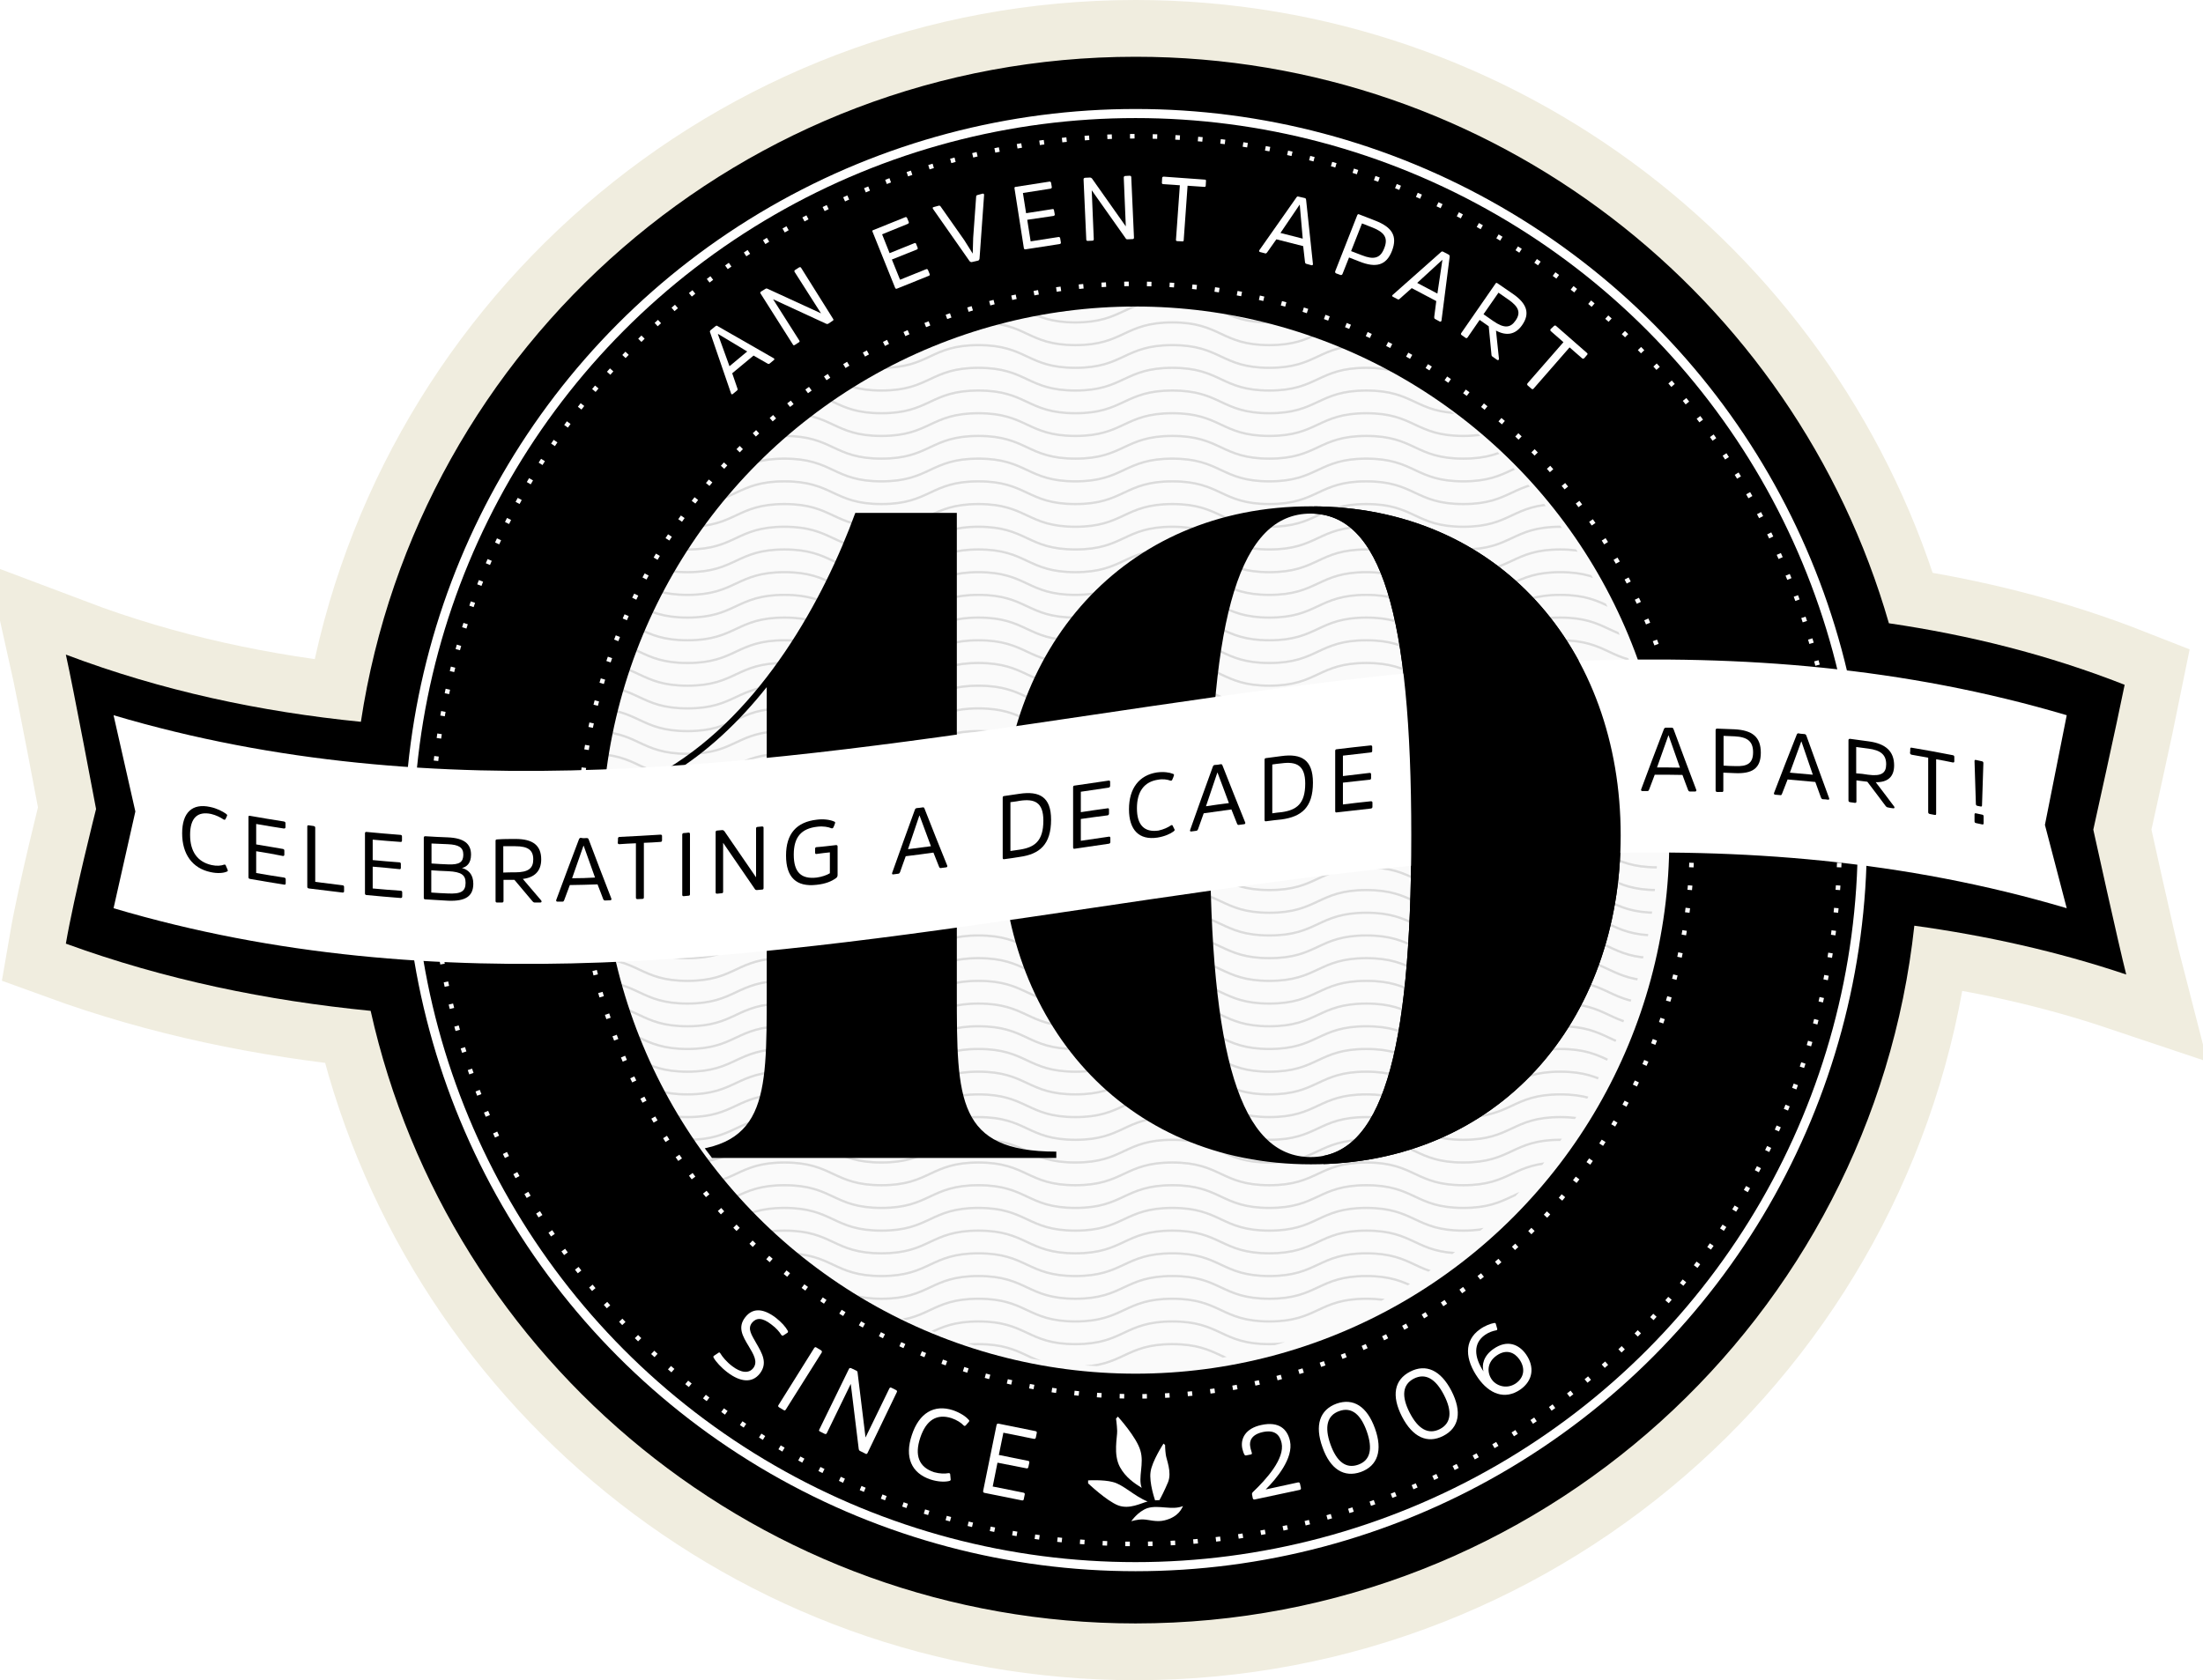 <?xml version="1.0" encoding="utf-8"?>
<!-- Generator: Adobe Illustrator 19.1.0, SVG Export Plug-In . SVG Version: 6.00 Build 0)  -->
<svg version="1.1" xmlns="http://www.w3.org/2000/svg" xmlns:xlink="http://www.w3.org/1999/xlink" x="0px" y="0px"
	 viewBox="0 0 970 740" style="enable-background:new 0 0 970 740;" xml:space="preserve">
<style type="text/css">
	.st0{filter:url(#AI_GaussianBlur_7);}
	.st1{fill:#F0EDDF;stroke:#F0EDDF;stroke-width:50;}
	.st2{stroke:#FFFFFF;stroke-width:4;stroke-miterlimit:10;}
	.st3{fill:#FFFFFF;}
	.st4{fill:none;stroke:#FFFFFF;stroke-width:2;stroke-linejoin:round;stroke-dasharray:1.999,7.997;}
	.st5{fill:none;stroke:#FFFFFF;stroke-width:2;stroke-linejoin:round;stroke-dasharray:1.998,7.991;}
	.st6{fill:#FAFAFA;}
	.st7{opacity:0.5;}
	.st8{opacity:0.25;clip-path:url(#SVGID_2_);}
	.st9{fill:none;stroke:#000000;stroke-miterlimit:10;}
	.st10{clip-path:url(#SVGID_4_);}
	.st11{clip-path:url(#SVGID_6_);}
</style>
<filter  id="AI_GaussianBlur_7">
	<feGaussianBlur  stdDeviation="10"></feGaussianBlur>
</filter>
<g id="Layer_7">
</g>
<g id="Layer_6">
	<g class="st0">
		<path class="st1" d="M936.2,429.2c-3.2-12.4-14.5-63.8-14.5-63.8s10.6-47.8,13.8-63.8c-33.8-13.3-68.5-21.9-103.8-27.1
			C790.3,130.5,657.5,25,500,25c-172.8,0-316,127.1-341.1,292.9c-44.1-4.4-87.6-13.6-129.9-29.6c3.2,14.3,13.3,68,13.3,68
			s-9.7,38.3-13.3,59.3c43.6,15.9,88.5,25.1,134.2,29.6C197.6,599.6,335.3,715,500,715c177.8,0,324.2-134.5,342.9-307.3
			C874.7,412.1,905.8,419,936.2,429.2z"/>
	</g>
	<path d="M936.2,429.2c-3.2-12.4-14.5-63.8-14.5-63.8s10.6-47.8,13.8-63.8c-33.8-13.3-68.5-21.9-103.8-27.1
		C790.3,130.5,657.5,25,500,25c-172.8,0-316,127.1-341.1,292.9c-44.1-4.4-87.6-13.6-129.9-29.6c3.2,14.3,13.3,68,13.3,68
		s-9.7,38.3-13.3,59.3c43.6,15.9,88.5,25.1,134.2,29.6C197.6,599.6,335.3,715,500,715c177.8,0,324.2-134.5,342.9-307.3
		C874.7,412.1,905.8,419,936.2,429.2z"/>
</g>
<g id="Layer_1">
	<circle class="st2" cx="500" cy="370" r="320"/>
	<g>
		<path class="st3" d="M315,143.7c0.5-0.4,0.7-0.3,1.1,0l24.6,14.1c0.3,0.2,0.4,0.6,0,0.8l-1.8,1.5c-0.3,0.3-0.6,0.2-1,0l-6.1-3.5
			l-9.4,7.8l2.3,6.7c0.1,0.4,0.2,0.6-0.2,0.9l-1.8,1.5c-0.3,0.3-0.7,0.2-0.8-0.2l-9.2-26.8c-0.2-0.4-0.2-0.7,0.2-1.1L315,143.7z
			 M329,154.8l-12.8-7.7l-0.1,0.1l5.1,14.1L329,154.8z"/>
		<path class="st3" d="M366.8,140.4c0.3,0.4,0.2,0.7-0.2,0.9l-1.8,1.2c-0.4,0.3-0.7,0.2-1,0.1l-23.4-10.8l11.5,18.1
			c0.3,0.4,0.2,0.7-0.2,0.9l-1.7,1.1c-0.4,0.3-0.7,0.2-0.9-0.2l-14.2-22.4c-0.2-0.4-0.2-0.6,0.2-0.9l1.8-1.1
			c0.4-0.3,0.7-0.3,1.1-0.1l23.5,10.8l-11.6-18.2c-0.2-0.4-0.2-0.6,0.2-0.9l1.7-1.1c0.4-0.2,0.7-0.2,0.9,0.1L366.8,140.4z"/>
		<path class="st3" d="M392.7,114.3l3.6,8.9l11.4-4.6c0.4-0.2,0.7-0.1,0.9,0.3l0.7,1.7c0.2,0.5,0,0.8-0.4,0.9l-13.9,5.6
			c-0.4,0.2-0.7,0.1-0.9-0.4l-9.9-24.6c-0.2-0.4-0.1-0.7,0.4-0.8l13.9-5.6c0.4-0.2,0.7-0.1,0.9,0.3l0.7,1.7c0.2,0.4,0,0.7-0.4,0.9
			l-11.3,4.6l3.3,8.3l10.9-4.4c0.4-0.2,0.7,0,0.8,0.4l0.6,1.5c0.2,0.4,0.1,0.7-0.3,0.9L392.7,114.3z"/>
		<path class="st3" d="M428,115.4c-0.4,0.1-0.7,0-1.1-0.4l-16.1-23c-0.2-0.4-0.2-0.7,0.3-0.8l2.2-0.6c0.5-0.1,0.7,0.1,0.9,0.4
			l10.4,14.8l3.7,5.9l0,0l0.2-7l1.3-18c0-0.4,0.1-0.7,0.6-0.8l2.2-0.6c0.5-0.1,0.7,0.1,0.7,0.6l-2,28c-0.1,0.5-0.3,0.8-0.7,0.9
			L428,115.4z"/>
		<path class="st3" d="M452.3,96.8l1.5,9.5l12.2-1.9c0.4-0.1,0.7,0.1,0.8,0.5l0.3,1.8c0.1,0.5-0.1,0.7-0.6,0.8l-14.9,2.3
			c-0.5,0.1-0.7-0.1-0.8-0.6l-4.1-26.2c-0.1-0.4,0.1-0.7,0.5-0.7L462,80c0.4-0.1,0.7,0.1,0.8,0.5l0.3,1.8c0.1,0.4-0.1,0.7-0.6,0.8
			L450.4,85l1.4,8.9l11.6-1.8c0.4-0.1,0.7,0.1,0.7,0.6l0.3,1.6c0.1,0.4-0.1,0.7-0.5,0.8L452.3,96.8z"/>
		<path class="st3" d="M499.3,104.6c0,0.5-0.2,0.7-0.6,0.7l-2.2,0.1c-0.5,0-0.7-0.1-0.9-0.5l-14.9-21.1l0.9,21.5
			c0,0.5-0.2,0.7-0.6,0.7l-2,0.1c-0.5,0-0.7-0.2-0.7-0.6L477.1,79c0-0.4,0.2-0.6,0.6-0.7l2.1-0.1c0.5,0,0.7,0.1,1,0.4l14.9,21.1
			l-0.9-21.5c0-0.4,0.2-0.6,0.6-0.7l2-0.1c0.4,0,0.7,0.2,0.7,0.6L499.3,104.6z"/>
		<path class="st3" d="M511.7,78.4c0-0.4,0.3-0.6,0.7-0.6l18,1.3c0.5,0,0.7,0.2,0.6,0.7l-0.1,1.9c0,0.4-0.2,0.7-0.7,0.6l-7.3-0.5
			l-1.7,23.9c0,0.5-0.2,0.7-0.7,0.6l-2.1-0.1c-0.4,0-0.7-0.2-0.6-0.7l1.7-23.9l-7.3-0.5c-0.4,0-0.7-0.3-0.6-0.7L511.7,78.4z"/>
		<path class="st3" d="M574.4,87.2c0.6,0.1,0.6,0.4,0.7,0.9l3,28.2c0,0.4-0.2,0.6-0.7,0.5l-2.2-0.6c-0.4-0.1-0.5-0.3-0.6-0.8l-0.8-7
			l-11.8-3l-4.1,5.8c-0.3,0.3-0.4,0.5-0.8,0.4l-2.3-0.6c-0.4-0.1-0.5-0.5-0.3-0.8L570.8,87c0.3-0.4,0.4-0.6,1-0.4L574.4,87.2z
			 M573.6,105.1l-1.3-14.9l-0.1,0l-8.4,12.4L573.6,105.1z"/>
		<path class="st3" d="M588.3,120.4c-0.4-0.2-0.5-0.5-0.4-0.9l9.7-24.7c0.2-0.4,0.4-0.6,0.8-0.4l7.2,2.8c7.4,2.9,9.8,6.8,7.3,13.3
			c-2.5,6.4-7,7.6-14.3,4.7l-4.6-1.8l-2.9,7.3c-0.2,0.4-0.5,0.5-0.9,0.4L588.3,120.4z M599.6,112.4c5.3,2.1,8.2,1.4,9.9-3.1
			c1.8-4.5,0.1-7-5.2-9.1l-4.6-1.8l-4.8,12.2L599.6,112.4z"/>
		<path class="st3" d="M637.8,112.1c0.5,0.3,0.5,0.5,0.5,1l-3.6,28.1c-0.1,0.4-0.4,0.6-0.8,0.4l-2-1.1c-0.4-0.2-0.4-0.5-0.4-0.9
			l0.9-7l-10.8-5.7l-5.3,4.7c-0.3,0.3-0.5,0.4-0.9,0.2l-2.1-1.1c-0.4-0.2-0.4-0.6-0.1-0.8l21.2-18.8c0.3-0.3,0.6-0.5,1.1-0.2
			L637.8,112.1z M632.9,129.3l2.2-14.8l-0.1,0l-11,10.1L632.9,129.3z"/>
		<path class="st3" d="M666.1,129.4c6.4,4.4,7.6,8.8,4.1,13.8c-3,4.3-7,4.8-11.5,2.4L660,158c0,0.5-0.3,0.8-0.8,0.5l-2-1.4
			c-0.4-0.3-0.5-0.6-0.5-1l-1.2-12.4l-4-2.8l-5.3,7.7c-0.3,0.4-0.6,0.4-0.9,0.2l-1.7-1.2c-0.4-0.3-0.4-0.5-0.2-0.9l15.1-21.8
			c0.2-0.4,0.5-0.4,0.9-0.1L666.1,129.4z M657.5,141.4c4.9,3.4,7.6,3,9.8-0.2c2.4-3.4,1.5-6.1-3.2-9.3l-4.3-3l-6.6,9.5L657.5,141.4z
			"/>
		<path class="st3" d="M684.2,143.6c0.3-0.3,0.6-0.3,0.9-0.1l13.6,11.9c0.4,0.3,0.4,0.6,0.1,0.9l-1.2,1.4c-0.3,0.3-0.6,0.4-1,0.1
			l-5.5-4.8l-15.8,18.1c-0.3,0.4-0.6,0.4-1,0.1l-1.6-1.4c-0.3-0.3-0.4-0.6-0.1-1l15.8-18.1l-5.5-4.8c-0.3-0.3-0.4-0.6-0.1-1
			L684.2,143.6z"/>
	</g>
	<g>
		<path class="st3" d="M320.4,604.5c-2.9-2.2-5.2-4.8-6.1-6.4c-0.3-0.5-0.3-0.7,0.1-1l1.8-1.2c0.3-0.3,0.7-0.4,1,0.2
			c0.9,1.5,2.7,3.7,5.2,5.6c3.8,2.9,7.3,3.4,9.3,0.8c2.1-2.8,0.1-6-2.1-9.7c-2.6-4.3-4.9-8.2-1.5-12.6c3-3.9,7.4-4.4,13.4,0.1
			c2.7,2.1,4.4,4.1,5.3,5.7c0.2,0.4,0.3,0.7-0.1,1l-1.7,1.1c-0.3,0.2-0.6,0.3-1-0.2c-0.9-1.4-2.1-2.9-4.4-4.6c-4-3.1-6.6-3-8.5-0.7
			c-2.1,2.7-0.1,5.4,1.9,9c2.6,4.5,5.1,8.7,1.6,13.3C331.2,609.3,326,608.7,320.4,604.5z"/>
		<path class="st3" d="M358.5,593.7c0.3-0.4,0.6-0.5,1-0.2l2,1.2c0.4,0.3,0.5,0.6,0.3,1L346,620.8c-0.3,0.5-0.6,0.5-1,0.2l-2-1.2
			c-0.4-0.3-0.5-0.6-0.2-1L358.5,593.7z"/>
		<path class="st3" d="M382,639.9c-0.2,0.5-0.6,0.6-1,0.3l-2.2-1.1c-0.5-0.2-0.6-0.5-0.7-1l-3.5-28.6l-10.5,21.6
			c-0.2,0.5-0.5,0.6-1,0.4l-2-1c-0.5-0.2-0.6-0.5-0.3-1l13-26.6c0.2-0.4,0.5-0.5,1-0.3l2.1,1c0.5,0.2,0.7,0.5,0.7,0.9l3.5,28.6
			l10.5-21.6c0.2-0.4,0.5-0.5,0.9-0.3l2,1c0.4,0.2,0.6,0.5,0.4,0.9L382,639.9z"/>
		<path class="st3" d="M417.7,648.8c0.6,0,0.7,0.3,0.7,0.8l0.2,2.1c-0.1,0.4-0.3,0.5-0.8,0.6c-1.7,0.4-4.7,0.4-8.1-0.7
			c-8.4-2.8-11.5-9.8-8.2-19.6c3.2-9.7,9.8-13.6,18.1-10.9c3.2,1.1,5.7,2.8,6.8,4.1c0.4,0.3,0.5,0.6,0.2,1l-1.3,1.5
			c-0.3,0.3-0.6,0.5-1,0.1c-1.1-1.2-3-2.4-5.3-3.2c-6.5-2.1-11.2,0.8-13.8,8.6c-2.6,7.8-0.6,13,6.1,15.2
			C413.8,649.1,416.1,649.1,417.7,648.8z"/>
		<path class="st3" d="M439.2,644.2l-2.1,10.5l13.5,2.7c0.5,0.1,0.7,0.4,0.6,0.8l-0.4,2c-0.1,0.6-0.4,0.7-0.9,0.6l-16.4-3.3
			c-0.5-0.1-0.7-0.4-0.6-0.9l5.9-29c0.1-0.5,0.4-0.6,0.8-0.6l16.3,3.3c0.5,0.1,0.7,0.4,0.6,0.8l-0.4,2c-0.1,0.5-0.4,0.7-0.9,0.6
			l-13.4-2.7l-2,9.8l12.9,2.6c0.5,0.1,0.6,0.4,0.5,0.9l-0.4,1.8c-0.1,0.5-0.4,0.7-0.8,0.6L439.2,644.2z"/>
		<path class="st3" d="M551.2,639.9c0.1,0.4-0.1,0.7-0.5,0.7l-2,0.4c-0.4,0.1-0.7-0.1-0.9-0.6c-0.3-0.5-0.6-1.7-0.8-2.4
			c-0.9-4.3,1.3-8.9,8.4-10.4c7.8-1.7,11.5,1.9,12.6,7.1c1.6,7.5-5.9,16.5-10.7,21.3l14.2-3.1c0.5-0.1,0.8,0.1,0.9,0.6l0.4,1.8
			c0.1,0.5-0.1,0.8-0.6,0.9l-19.7,4.2c-0.5,0.1-0.8-0.1-0.9-0.6l-0.3-1.5c-0.1-0.4,0-0.7,0.3-1.1c6-5.7,14.2-14.8,12.7-21.7
			c-0.8-3.5-2.9-5.9-8.2-4.8c-5.1,1.1-6.1,4-5.6,6.5C550.7,638.5,551.1,639.3,551.2,639.9z"/>
		<path class="st3" d="M605.4,629.1c3.5,9.7,1.2,16.5-6.2,19.2c-7.4,2.6-13.5-1.2-16.9-10.9c-3.5-9.7-1.2-16.5,6.2-19.2
			C595.9,615.6,601.9,619.4,605.4,629.1z M601.8,630.4c-2.7-7.6-6.8-10.9-12.2-8.9c-5.3,1.9-6.5,7-3.8,14.6s6.8,10.9,12.2,9
			C603.4,643.2,604.5,638.1,601.8,630.4z"/>
		<path class="st3" d="M639.1,612.6c4.7,9.2,3.4,16.2-3.6,19.8c-7,3.6-13.5,0.6-18.2-8.5c-4.7-9.2-3.4-16.2,3.6-19.8
			C627.9,600.5,634.4,603.5,639.1,612.6z M635.8,614.4c-3.7-7.2-8.2-9.8-13.3-7.2c-5,2.6-5.5,7.8-1.8,15c3.7,7.2,8.2,9.8,13.3,7.2
			C639,626.8,639.5,621.6,635.8,614.4z"/>
		<path class="st3" d="M653.9,587.9c-5.3,3.7-4.9,9.7-0.7,16.1c-0.8-2.7-0.1-6.8,4.4-9.9c6-4.2,11.2-2.1,14.4,2.5
			c3.7,5.4,3.1,11.4-2.6,15.4c-6.8,4.7-13.7,1.9-18.6-5.1c-5.7-8.1-6.4-16.4,0.9-21.5c2.1-1.5,4.5-2.4,6.1-2.7
			c0.4-0.1,0.7,0,0.8,0.3l0.6,2.1c0.1,0.4,0.1,0.7-0.4,0.8C657.2,586.2,655.5,586.8,653.9,587.9z M669,598.7c-2.1-3-5.7-4.7-10-1.7
			c-4.3,3-4.3,7.5-2.2,10.5c1.8,2.7,6.4,4.6,10.6,1.8C671.3,606.6,671.6,602.4,669,598.7z"/>
	</g>
	<g>
		<circle class="st4" cx="500" cy="370" r="245"/>
	</g>
	<g>
		<circle class="st5" cx="500" cy="370" r="310"/>
	</g>
</g>
<g id="circle">
	<circle class="st6" cx="500" cy="370" r="235"/>
</g>
<g id="waves">
	<g class="st7">
		<defs>
			<circle id="SVGID_1_" class="st7" cx="495" cy="367" r="235"/>
		</defs>
		<clipPath id="SVGID_2_">
			<use xlink:href="#SVGID_1_"  style="overflow:visible;"/>
		</clipPath>
		<g class="st8">
			<g>
				<path class="st9" d="M260,612c21.4,0,21.4,10,42.7,10c21.4,0,21.4-10,42.7-10c21.4,0,21.4,10,42.7,10c21.4,0,21.4-10,42.7-10
					c21.4,0,21.4,10,42.7,10c21.4,0,21.4-10,42.7-10c21.4,0,21.4,10,42.7,10c21.4,0,21.4-10,42.7-10c21.4,0,21.4,10,42.7,10
					c21.4,0,21.4-10,42.7-10c21.4,0,21.4,10,42.7,10"/>
			</g>
			<g>
				<path class="st9" d="M260,602c21.4,0,21.4,10,42.7,10c21.4,0,21.4-10,42.7-10c21.4,0,21.4,10,42.7,10c21.4,0,21.4-10,42.7-10
					c21.4,0,21.4,10,42.7,10c21.4,0,21.4-10,42.7-10c21.4,0,21.4,10,42.7,10c21.4,0,21.4-10,42.7-10c21.4,0,21.4,10,42.7,10
					c21.4,0,21.4-10,42.7-10c21.4,0,21.4,10,42.7,10"/>
			</g>
			<g>
				<path class="st9" d="M260,592c21.4,0,21.4,10,42.7,10c21.4,0,21.4-10,42.7-10c21.4,0,21.4,10,42.7,10c21.4,0,21.4-10,42.7-10
					c21.4,0,21.4,10,42.7,10c21.4,0,21.4-10,42.7-10c21.4,0,21.4,10,42.7,10c21.4,0,21.4-10,42.7-10c21.4,0,21.4,10,42.7,10
					c21.4,0,21.4-10,42.7-10c21.4,0,21.4,10,42.7,10"/>
			</g>
			<g>
				<path class="st9" d="M260,582c21.4,0,21.4,10,42.7,10c21.4,0,21.4-10,42.7-10c21.4,0,21.4,10,42.7,10c21.4,0,21.4-10,42.7-10
					c21.4,0,21.4,10,42.7,10c21.4,0,21.4-10,42.7-10c21.4,0,21.4,10,42.7,10c21.4,0,21.4-10,42.7-10c21.4,0,21.4,10,42.7,10
					c21.4,0,21.4-10,42.7-10c21.4,0,21.4,10,42.7,10"/>
			</g>
			<g>
				<path class="st9" d="M260,572c21.4,0,21.4,10,42.7,10c21.4,0,21.4-10,42.7-10c21.4,0,21.4,10,42.7,10c21.4,0,21.4-10,42.7-10
					c21.4,0,21.4,10,42.7,10c21.4,0,21.4-10,42.7-10c21.4,0,21.4,10,42.7,10c21.4,0,21.4-10,42.7-10c21.4,0,21.4,10,42.7,10
					c21.4,0,21.4-10,42.7-10c21.4,0,21.4,10,42.7,10"/>
			</g>
			<g>
				<path class="st9" d="M260,562c21.4,0,21.4,10,42.7,10c21.4,0,21.4-10,42.7-10c21.4,0,21.4,10,42.7,10c21.4,0,21.4-10,42.7-10
					c21.4,0,21.4,10,42.7,10c21.4,0,21.4-10,42.7-10c21.4,0,21.4,10,42.7,10c21.4,0,21.4-10,42.7-10c21.4,0,21.4,10,42.7,10
					c21.4,0,21.4-10,42.7-10c21.4,0,21.4,10,42.7,10"/>
			</g>
			<g>
				<path class="st9" d="M260,552c21.4,0,21.4,10,42.7,10c21.4,0,21.4-10,42.7-10c21.4,0,21.4,10,42.7,10c21.4,0,21.4-10,42.7-10
					c21.4,0,21.4,10,42.7,10c21.4,0,21.4-10,42.7-10c21.4,0,21.4,10,42.7,10c21.4,0,21.4-10,42.7-10c21.4,0,21.4,10,42.7,10
					c21.4,0,21.4-10,42.7-10c21.4,0,21.4,10,42.7,10"/>
			</g>
			<g>
				<path class="st9" d="M260,542c21.4,0,21.4,10,42.7,10c21.4,0,21.4-10,42.7-10c21.4,0,21.4,10,42.7,10c21.4,0,21.4-10,42.7-10
					c21.4,0,21.4,10,42.7,10c21.4,0,21.4-10,42.7-10c21.4,0,21.4,10,42.7,10c21.4,0,21.4-10,42.7-10c21.4,0,21.4,10,42.7,10
					c21.4,0,21.4-10,42.7-10c21.4,0,21.4,10,42.7,10"/>
			</g>
			<g>
				<path class="st9" d="M260,532c21.4,0,21.4,10,42.7,10c21.4,0,21.4-10,42.7-10c21.4,0,21.4,10,42.7,10c21.4,0,21.4-10,42.7-10
					c21.4,0,21.4,10,42.7,10c21.4,0,21.4-10,42.7-10c21.4,0,21.4,10,42.7,10c21.4,0,21.4-10,42.7-10c21.4,0,21.4,10,42.7,10
					c21.4,0,21.4-10,42.7-10c21.4,0,21.4,10,42.7,10"/>
			</g>
			<g>
				<path class="st9" d="M260,522c21.4,0,21.4,10,42.7,10c21.4,0,21.4-10,42.7-10c21.4,0,21.4,10,42.7,10c21.4,0,21.4-10,42.7-10
					c21.4,0,21.4,10,42.7,10c21.4,0,21.4-10,42.7-10c21.4,0,21.4,10,42.7,10c21.4,0,21.4-10,42.7-10c21.4,0,21.4,10,42.7,10
					c21.4,0,21.4-10,42.7-10c21.4,0,21.4,10,42.7,10"/>
			</g>
			<g>
				<path class="st9" d="M260,512c21.4,0,21.4,10,42.7,10c21.4,0,21.4-10,42.7-10c21.4,0,21.4,10,42.7,10c21.4,0,21.4-10,42.7-10
					c21.4,0,21.4,10,42.7,10c21.4,0,21.4-10,42.7-10c21.4,0,21.4,10,42.7,10c21.4,0,21.4-10,42.7-10c21.4,0,21.4,10,42.7,10
					c21.4,0,21.4-10,42.7-10c21.4,0,21.4,10,42.7,10"/>
			</g>
			<g>
				<path class="st9" d="M260,502c21.4,0,21.4,10,42.7,10c21.4,0,21.4-10,42.7-10c21.4,0,21.4,10,42.7,10c21.4,0,21.4-10,42.7-10
					c21.4,0,21.4,10,42.7,10c21.4,0,21.4-10,42.7-10c21.4,0,21.4,10,42.7,10c21.4,0,21.4-10,42.7-10c21.4,0,21.4,10,42.7,10
					c21.4,0,21.4-10,42.7-10c21.4,0,21.4,10,42.7,10"/>
			</g>
			<g>
				<path class="st9" d="M260,492c21.4,0,21.4,10,42.7,10c21.4,0,21.4-10,42.7-10c21.4,0,21.4,10,42.7,10c21.4,0,21.4-10,42.7-10
					c21.4,0,21.4,10,42.7,10c21.4,0,21.4-10,42.7-10c21.4,0,21.4,10,42.7,10c21.4,0,21.4-10,42.7-10c21.4,0,21.4,10,42.7,10
					c21.4,0,21.4-10,42.7-10c21.4,0,21.4,10,42.7,10"/>
			</g>
			<g>
				<path class="st9" d="M260,482c21.4,0,21.4,10,42.7,10c21.4,0,21.4-10,42.7-10c21.4,0,21.4,10,42.7,10c21.4,0,21.4-10,42.7-10
					c21.4,0,21.4,10,42.7,10c21.4,0,21.4-10,42.7-10c21.4,0,21.4,10,42.7,10c21.4,0,21.4-10,42.7-10c21.4,0,21.4,10,42.7,10
					c21.4,0,21.4-10,42.7-10c21.4,0,21.4,10,42.7,10"/>
			</g>
			<g>
				<path class="st9" d="M260,472c21.4,0,21.4,10,42.7,10c21.4,0,21.4-10,42.7-10c21.4,0,21.4,10,42.7,10c21.4,0,21.4-10,42.7-10
					c21.4,0,21.4,10,42.7,10c21.4,0,21.4-10,42.7-10c21.4,0,21.4,10,42.7,10c21.4,0,21.4-10,42.7-10c21.4,0,21.4,10,42.7,10
					c21.4,0,21.4-10,42.7-10c21.4,0,21.4,10,42.7,10"/>
			</g>
			<g>
				<path class="st9" d="M260,462c21.4,0,21.4,10,42.7,10c21.4,0,21.4-10,42.7-10c21.4,0,21.4,10,42.7,10c21.4,0,21.4-10,42.7-10
					c21.4,0,21.4,10,42.7,10c21.4,0,21.4-10,42.7-10c21.4,0,21.4,10,42.7,10c21.4,0,21.4-10,42.7-10c21.4,0,21.4,10,42.7,10
					c21.4,0,21.4-10,42.7-10c21.4,0,21.4,10,42.7,10"/>
			</g>
			<g>
				<path class="st9" d="M260,452c21.4,0,21.4,10,42.7,10c21.4,0,21.4-10,42.7-10c21.4,0,21.4,10,42.7,10c21.4,0,21.4-10,42.7-10
					c21.4,0,21.4,10,42.7,10c21.4,0,21.4-10,42.7-10c21.4,0,21.4,10,42.7,10c21.4,0,21.4-10,42.7-10c21.4,0,21.4,10,42.7,10
					c21.4,0,21.4-10,42.7-10c21.4,0,21.4,10,42.7,10"/>
			</g>
			<g>
				<path class="st9" d="M260,442c21.4,0,21.4,10,42.7,10c21.4,0,21.4-10,42.7-10c21.4,0,21.4,10,42.7,10c21.4,0,21.4-10,42.7-10
					c21.4,0,21.4,10,42.7,10c21.4,0,21.4-10,42.7-10c21.4,0,21.4,10,42.7,10c21.4,0,21.4-10,42.7-10c21.4,0,21.4,10,42.7,10
					c21.4,0,21.4-10,42.7-10c21.4,0,21.4,10,42.7,10"/>
			</g>
			<g>
				<path class="st9" d="M260,432c21.4,0,21.4,10,42.7,10c21.4,0,21.4-10,42.7-10c21.4,0,21.4,10,42.7,10c21.4,0,21.4-10,42.7-10
					c21.4,0,21.4,10,42.7,10c21.4,0,21.4-10,42.7-10c21.4,0,21.4,10,42.7,10c21.4,0,21.4-10,42.7-10c21.4,0,21.4,10,42.7,10
					c21.4,0,21.4-10,42.7-10c21.4,0,21.4,10,42.7,10"/>
			</g>
			<g>
				<path class="st9" d="M260,422c21.4,0,21.4,10,42.7,10c21.4,0,21.4-10,42.7-10c21.4,0,21.4,10,42.7,10c21.4,0,21.4-10,42.7-10
					c21.4,0,21.4,10,42.7,10c21.4,0,21.4-10,42.7-10c21.4,0,21.4,10,42.7,10c21.4,0,21.4-10,42.7-10c21.4,0,21.4,10,42.7,10
					c21.4,0,21.4-10,42.7-10c21.4,0,21.4,10,42.7,10"/>
			</g>
			<g>
				<path class="st9" d="M260,412c21.4,0,21.4,10,42.7,10c21.4,0,21.4-10,42.7-10c21.4,0,21.4,10,42.7,10c21.4,0,21.4-10,42.7-10
					c21.4,0,21.4,10,42.7,10c21.4,0,21.4-10,42.7-10c21.4,0,21.4,10,42.7,10c21.4,0,21.4-10,42.7-10c21.4,0,21.4,10,42.7,10
					c21.4,0,21.4-10,42.7-10c21.4,0,21.4,10,42.7,10"/>
			</g>
			<g>
				<path class="st9" d="M260,402c21.4,0,21.4,10,42.7,10c21.4,0,21.4-10,42.7-10c21.4,0,21.4,10,42.7,10c21.4,0,21.4-10,42.7-10
					c21.4,0,21.4,10,42.7,10c21.4,0,21.4-10,42.7-10c21.4,0,21.4,10,42.7,10c21.4,0,21.4-10,42.7-10c21.4,0,21.4,10,42.7,10
					c21.4,0,21.4-10,42.7-10c21.4,0,21.4,10,42.7,10"/>
			</g>
			<g>
				<path class="st9" d="M260,392c21.4,0,21.4,10,42.7,10c21.4,0,21.4-10,42.7-10c21.4,0,21.4,10,42.7,10c21.4,0,21.4-10,42.7-10
					c21.4,0,21.4,10,42.7,10c21.4,0,21.4-10,42.7-10c21.4,0,21.4,10,42.7,10c21.4,0,21.4-10,42.7-10c21.4,0,21.4,10,42.7,10
					c21.4,0,21.4-10,42.7-10c21.4,0,21.4,10,42.7,10"/>
			</g>
			<g>
				<path class="st9" d="M260,382c21.4,0,21.4,10,42.7,10c21.4,0,21.4-10,42.7-10c21.4,0,21.4,10,42.7,10c21.4,0,21.4-10,42.7-10
					c21.4,0,21.4,10,42.7,10c21.4,0,21.4-10,42.7-10c21.4,0,21.4,10,42.7,10c21.4,0,21.4-10,42.7-10c21.4,0,21.4,10,42.7,10
					c21.4,0,21.4-10,42.7-10c21.4,0,21.4,10,42.7,10"/>
			</g>
			<g>
				<path class="st9" d="M260,372c21.4,0,21.4,10,42.7,10c21.4,0,21.4-10,42.7-10c21.4,0,21.4,10,42.7,10c21.4,0,21.4-10,42.7-10
					c21.4,0,21.4,10,42.7,10c21.4,0,21.4-10,42.7-10c21.4,0,21.4,10,42.7,10c21.4,0,21.4-10,42.7-10c21.4,0,21.4,10,42.7,10
					c21.4,0,21.4-10,42.7-10c21.4,0,21.4,10,42.7,10"/>
			</g>
			<g>
				<path class="st9" d="M260,362c21.4,0,21.4,10,42.7,10c21.4,0,21.4-10,42.7-10c21.4,0,21.4,10,42.7,10c21.4,0,21.4-10,42.7-10
					c21.4,0,21.4,10,42.7,10c21.4,0,21.4-10,42.7-10c21.4,0,21.4,10,42.7,10c21.4,0,21.4-10,42.7-10c21.4,0,21.4,10,42.7,10
					c21.4,0,21.4-10,42.7-10c21.4,0,21.4,10,42.7,10"/>
			</g>
			<g>
				<path class="st9" d="M260,352c21.4,0,21.4,10,42.7,10c21.4,0,21.4-10,42.7-10c21.4,0,21.4,10,42.7,10c21.4,0,21.4-10,42.7-10
					c21.4,0,21.4,10,42.7,10c21.4,0,21.4-10,42.7-10c21.4,0,21.4,10,42.7,10c21.4,0,21.4-10,42.7-10c21.4,0,21.4,10,42.7,10
					c21.4,0,21.4-10,42.7-10c21.4,0,21.4,10,42.7,10"/>
			</g>
			<g>
				<path class="st9" d="M260,342c21.4,0,21.4,10,42.7,10c21.4,0,21.4-10,42.7-10c21.4,0,21.4,10,42.7,10c21.4,0,21.4-10,42.7-10
					c21.4,0,21.4,10,42.7,10c21.4,0,21.4-10,42.7-10c21.4,0,21.4,10,42.7,10c21.4,0,21.4-10,42.7-10c21.4,0,21.4,10,42.7,10
					c21.4,0,21.4-10,42.7-10c21.4,0,21.4,10,42.7,10"/>
			</g>
			<g>
				<path class="st9" d="M260,332c21.4,0,21.4,10,42.7,10c21.4,0,21.4-10,42.7-10c21.4,0,21.4,10,42.7,10c21.4,0,21.4-10,42.7-10
					c21.4,0,21.4,10,42.7,10c21.4,0,21.4-10,42.7-10c21.4,0,21.4,10,42.7,10c21.4,0,21.4-10,42.7-10c21.4,0,21.4,10,42.7,10
					c21.4,0,21.4-10,42.7-10c21.4,0,21.4,10,42.7,10"/>
			</g>
			<g>
				<path class="st9" d="M260,322c21.4,0,21.4,10,42.7,10c21.4,0,21.4-10,42.7-10c21.4,0,21.4,10,42.7,10c21.4,0,21.4-10,42.7-10
					c21.4,0,21.4,10,42.7,10c21.4,0,21.4-10,42.7-10c21.4,0,21.4,10,42.7,10c21.4,0,21.4-10,42.7-10c21.4,0,21.4,10,42.7,10
					c21.4,0,21.4-10,42.7-10c21.4,0,21.4,10,42.7,10"/>
			</g>
			<g>
				<path class="st9" d="M260,312c21.4,0,21.4,10,42.7,10c21.4,0,21.4-10,42.7-10c21.4,0,21.4,10,42.7,10c21.4,0,21.4-10,42.7-10
					c21.4,0,21.4,10,42.7,10c21.4,0,21.4-10,42.7-10c21.4,0,21.4,10,42.7,10c21.4,0,21.4-10,42.7-10c21.4,0,21.4,10,42.7,10
					c21.4,0,21.4-10,42.7-10c21.4,0,21.4,10,42.7,10"/>
			</g>
			<g>
				<path class="st9" d="M260,302c21.4,0,21.4,10,42.7,10c21.4,0,21.4-10,42.7-10c21.4,0,21.4,10,42.7,10c21.4,0,21.4-10,42.7-10
					c21.4,0,21.4,10,42.7,10c21.4,0,21.4-10,42.7-10c21.4,0,21.4,10,42.7,10c21.4,0,21.4-10,42.7-10c21.4,0,21.4,10,42.7,10
					c21.4,0,21.4-10,42.7-10c21.4,0,21.4,10,42.7,10"/>
			</g>
			<g>
				<path class="st9" d="M260,292c21.4,0,21.4,10,42.7,10c21.4,0,21.4-10,42.7-10c21.4,0,21.4,10,42.7,10c21.4,0,21.4-10,42.7-10
					c21.4,0,21.4,10,42.7,10c21.4,0,21.4-10,42.7-10c21.4,0,21.4,10,42.7,10c21.4,0,21.4-10,42.7-10c21.4,0,21.4,10,42.7,10
					c21.4,0,21.4-10,42.7-10c21.4,0,21.4,10,42.7,10"/>
			</g>
			<g>
				<path class="st9" d="M260,282c21.4,0,21.4,10,42.7,10c21.4,0,21.4-10,42.7-10c21.4,0,21.4,10,42.7,10c21.4,0,21.4-10,42.7-10
					c21.4,0,21.4,10,42.7,10c21.4,0,21.4-10,42.7-10c21.4,0,21.4,10,42.7,10c21.4,0,21.4-10,42.7-10c21.4,0,21.4,10,42.7,10
					c21.4,0,21.4-10,42.7-10c21.4,0,21.4,10,42.7,10"/>
			</g>
			<g>
				<path class="st9" d="M260,272c21.4,0,21.4,10,42.7,10c21.4,0,21.4-10,42.7-10c21.4,0,21.4,10,42.7,10c21.4,0,21.4-10,42.7-10
					c21.4,0,21.4,10,42.7,10c21.4,0,21.4-10,42.7-10c21.4,0,21.4,10,42.7,10c21.4,0,21.4-10,42.7-10c21.4,0,21.4,10,42.7,10
					c21.4,0,21.4-10,42.7-10c21.4,0,21.4,10,42.7,10"/>
			</g>
			<g>
				<path class="st9" d="M260,262c21.4,0,21.4,10,42.7,10c21.4,0,21.4-10,42.7-10c21.4,0,21.4,10,42.7,10c21.4,0,21.4-10,42.7-10
					c21.4,0,21.4,10,42.7,10c21.4,0,21.4-10,42.7-10c21.4,0,21.4,10,42.7,10c21.4,0,21.4-10,42.7-10c21.4,0,21.4,10,42.7,10
					c21.4,0,21.4-10,42.7-10c21.4,0,21.4,10,42.7,10"/>
			</g>
			<g>
				<path class="st9" d="M260,252c21.4,0,21.4,10,42.7,10c21.4,0,21.4-10,42.7-10c21.4,0,21.4,10,42.7,10c21.4,0,21.4-10,42.7-10
					c21.4,0,21.4,10,42.7,10c21.4,0,21.4-10,42.7-10c21.4,0,21.4,10,42.7,10c21.4,0,21.4-10,42.7-10c21.4,0,21.4,10,42.7,10
					c21.4,0,21.4-10,42.7-10c21.4,0,21.4,10,42.7,10"/>
			</g>
			<g>
				<path class="st9" d="M260,242c21.4,0,21.4,10,42.7,10c21.4,0,21.4-10,42.7-10c21.4,0,21.4,10,42.7,10c21.4,0,21.4-10,42.7-10
					c21.4,0,21.4,10,42.7,10c21.4,0,21.4-10,42.7-10c21.4,0,21.4,10,42.7,10c21.4,0,21.4-10,42.7-10c21.4,0,21.4,10,42.7,10
					c21.4,0,21.4-10,42.7-10c21.4,0,21.4,10,42.7,10"/>
			</g>
			<g>
				<path class="st9" d="M260,232c21.4,0,21.4,10,42.7,10c21.4,0,21.4-10,42.7-10c21.4,0,21.4,10,42.7,10c21.4,0,21.4-10,42.7-10
					c21.4,0,21.4,10,42.7,10c21.4,0,21.4-10,42.7-10c21.4,0,21.4,10,42.7,10c21.4,0,21.4-10,42.7-10c21.4,0,21.4,10,42.7,10
					c21.4,0,21.4-10,42.7-10c21.4,0,21.4,10,42.7,10"/>
			</g>
			<g>
				<path class="st9" d="M260,222c21.4,0,21.4,10,42.7,10c21.4,0,21.4-10,42.7-10c21.4,0,21.4,10,42.7,10c21.4,0,21.4-10,42.7-10
					c21.4,0,21.4,10,42.7,10c21.4,0,21.4-10,42.7-10c21.4,0,21.4,10,42.7,10c21.4,0,21.4-10,42.7-10c21.4,0,21.4,10,42.7,10
					c21.4,0,21.4-10,42.7-10c21.4,0,21.4,10,42.7,10"/>
			</g>
			<g>
				<path class="st9" d="M260,212c21.4,0,21.4,10,42.7,10c21.4,0,21.4-10,42.7-10c21.4,0,21.4,10,42.7,10c21.4,0,21.4-10,42.7-10
					c21.4,0,21.4,10,42.7,10c21.4,0,21.4-10,42.7-10c21.4,0,21.4,10,42.7,10c21.4,0,21.4-10,42.7-10c21.4,0,21.4,10,42.7,10
					c21.4,0,21.4-10,42.7-10c21.4,0,21.4,10,42.7,10"/>
			</g>
			<g>
				<path class="st9" d="M260,202c21.4,0,21.4,10,42.7,10c21.4,0,21.4-10,42.7-10c21.4,0,21.4,10,42.7,10c21.4,0,21.4-10,42.7-10
					c21.4,0,21.4,10,42.7,10c21.4,0,21.4-10,42.7-10c21.4,0,21.4,10,42.7,10c21.4,0,21.4-10,42.7-10c21.4,0,21.4,10,42.7,10
					c21.4,0,21.4-10,42.7-10c21.4,0,21.4,10,42.7,10"/>
			</g>
			<g>
				<path class="st9" d="M260,192c21.4,0,21.4,10,42.7,10c21.4,0,21.4-10,42.7-10c21.4,0,21.4,10,42.7,10c21.4,0,21.4-10,42.7-10
					c21.4,0,21.4,10,42.7,10c21.4,0,21.4-10,42.7-10c21.4,0,21.4,10,42.7,10c21.4,0,21.4-10,42.7-10c21.4,0,21.4,10,42.7,10
					c21.4,0,21.4-10,42.7-10c21.4,0,21.4,10,42.7,10"/>
			</g>
			<g>
				<path class="st9" d="M260,182c21.4,0,21.4,10,42.7,10c21.4,0,21.4-10,42.7-10c21.4,0,21.4,10,42.7,10c21.4,0,21.4-10,42.7-10
					c21.4,0,21.4,10,42.7,10c21.4,0,21.4-10,42.7-10c21.4,0,21.4,10,42.7,10c21.4,0,21.4-10,42.7-10c21.4,0,21.4,10,42.7,10
					c21.4,0,21.4-10,42.7-10c21.4,0,21.4,10,42.7,10"/>
			</g>
			<g>
				<path class="st9" d="M260,172c21.4,0,21.4,10,42.7,10c21.4,0,21.4-10,42.7-10c21.4,0,21.4,10,42.7,10c21.4,0,21.4-10,42.7-10
					c21.4,0,21.4,10,42.7,10c21.4,0,21.4-10,42.7-10c21.4,0,21.4,10,42.7,10c21.4,0,21.4-10,42.7-10c21.4,0,21.4,10,42.7,10
					c21.4,0,21.4-10,42.7-10c21.4,0,21.4,10,42.7,10"/>
			</g>
			<g>
				<path class="st9" d="M260,162c21.4,0,21.4,10,42.7,10c21.4,0,21.4-10,42.7-10c21.4,0,21.4,10,42.7,10c21.4,0,21.4-10,42.7-10
					c21.4,0,21.4,10,42.7,10c21.4,0,21.4-10,42.7-10c21.4,0,21.4,10,42.7,10c21.4,0,21.4-10,42.7-10c21.4,0,21.4,10,42.7,10
					c21.4,0,21.4-10,42.7-10c21.4,0,21.4,10,42.7,10"/>
			</g>
			<g>
				<path class="st9" d="M260,152c21.4,0,21.4,10,42.7,10c21.4,0,21.4-10,42.7-10c21.4,0,21.4,10,42.7,10c21.4,0,21.4-10,42.7-10
					c21.4,0,21.4,10,42.7,10c21.4,0,21.4-10,42.7-10c21.4,0,21.4,10,42.7,10c21.4,0,21.4-10,42.7-10c21.4,0,21.4,10,42.7,10
					c21.4,0,21.4-10,42.7-10c21.4,0,21.4,10,42.7,10"/>
			</g>
			<g>
				<path class="st9" d="M260,142c21.4,0,21.4,10,42.7,10c21.4,0,21.4-10,42.7-10c21.4,0,21.4,10,42.7,10c21.4,0,21.4-10,42.7-10
					c21.4,0,21.4,10,42.7,10c21.4,0,21.4-10,42.7-10c21.4,0,21.4,10,42.7,10c21.4,0,21.4-10,42.7-10c21.4,0,21.4,10,42.7,10
					c21.4,0,21.4-10,42.7-10c21.4,0,21.4,10,42.7,10"/>
			</g>
			<g>
				<path class="st9" d="M260,132c21.4,0,21.4,10,42.7,10c21.4,0,21.4-10,42.7-10c21.4,0,21.4,10,42.7,10c21.4,0,21.4-10,42.7-10
					c21.4,0,21.4,10,42.7,10c21.4,0,21.4-10,42.7-10c21.4,0,21.4,10,42.7,10c21.4,0,21.4-10,42.7-10c21.4,0,21.4,10,42.7,10
					c21.4,0,21.4-10,42.7-10c21.4,0,21.4,10,42.7,10"/>
			</g>
			<g>
				<path class="st9" d="M260,122c21.4,0,21.4,10,42.7,10c21.4,0,21.4-10,42.7-10c21.4,0,21.4,10,42.7,10c21.4,0,21.4-10,42.7-10
					c21.4,0,21.4,10,42.7,10c21.4,0,21.4-10,42.7-10c21.4,0,21.4,10,42.7,10c21.4,0,21.4-10,42.7-10c21.4,0,21.4,10,42.7,10
					c21.4,0,21.4-10,42.7-10c21.4,0,21.4,10,42.7,10"/>
			</g>
			<g>
				<path class="st9" d="M260,112c21.4,0,21.4,10,42.7,10c21.4,0,21.4-10,42.7-10c21.4,0,21.4,10,42.7,10c21.4,0,21.4-10,42.7-10
					c21.4,0,21.4,10,42.7,10c21.4,0,21.4-10,42.7-10c21.4,0,21.4,10,42.7,10c21.4,0,21.4-10,42.7-10c21.4,0,21.4,10,42.7,10
					c21.4,0,21.4-10,42.7-10c21.4,0,21.4,10,42.7,10"/>
			</g>
		</g>
	</g>
</g>
<g id="Layer_3">
	<path d="M713.6,367.9c0,82-53.6,144.9-136.4,144.9c-82.8,0-136.4-62.9-136.4-144.9S494.4,223,577.2,223
		C660,223,713.6,285.9,713.6,367.9z M621.4,367.9c0-97.4-13.4-141.7-44.3-141.7c-30.9,0-44.3,44.3-44.3,141.7
		c0,97.4,13.4,141.7,44.3,141.7C608,509.6,621.4,465.4,621.4,367.9z"/>
	<g>
		<defs>
			<circle id="SVGID_3_" cx="500" cy="367" r="235"/>
		</defs>
		<clipPath id="SVGID_4_">
			<use xlink:href="#SVGID_3_"  style="overflow:visible;"/>
		</clipPath>
		<path class="st10" d="M293.8,510v-2.8c43.8,0,43.8-22.7,43.8-70.2V302.6c-12.2,15.4-26.4,28.8-42.6,38.6l-1.6-2.4
			c42.2-25.2,69.4-75.1,83.2-112.9h44.7v211.1c0,47.5,0,70.2,43.8,70.2v2.8H293.8z"/>
	</g>
	<g>
		<path class="st3" d="M910,400c-286.7-85-573.3,85-860,0c3.2-14.2,6.4-28.4,9.6-42.6c-3.2-14.1-6.4-28.2-9.6-42.4
			c286.7,85,573.3-85,860,0c-3.2,16.1-6.4,32.1-9.6,48.3C903.6,375.5,906.8,387.7,910,400z"/>
		<g>
			<path d="M98.7,380.8c0.5-0.1,0.7,0.2,0.8,0.6c0.3,0.6,0.5,1.2,0.8,1.9c0,0.4-0.1,0.5-0.5,0.6c-1.3,0.6-3.9,0.9-7.1,0.2
				c-8-1.7-12.5-7.9-12.5-17.1c0-9.2,4.5-13.3,12.3-11.6c3,0.6,5.6,2,7,3c0.4,0.3,0.6,0.5,0.5,0.8c-0.2,0.5-0.4,1-0.7,1.5
				c-0.1,0.3-0.4,0.5-0.9,0.2c-1.3-0.9-3.3-1.9-5.4-2.4c-6.1-1.3-9.3,1.8-9.3,9.2c0,7.3,3.2,11.9,9.5,13.3
				C95.5,381.5,97.4,381.3,98.7,380.8z"/>
			<path d="M112.8,374.9c0,3.2,0,6.4,0,9.6c4.1,0.7,8.2,1.4,12.3,2c0.4,0.1,0.7,0.3,0.7,0.7c0,0.6,0,1.2,0,1.8
				c0,0.5-0.2,0.7-0.7,0.6c-5-0.8-10-1.6-15-2.5c-0.5-0.1-0.7-0.3-0.7-0.8c0-8.8,0-17.7,0-26.5c0-0.4,0.2-0.6,0.6-0.5
				c5,0.9,10,1.7,15,2.5c0.4,0.1,0.7,0.3,0.7,0.7c0,0.6,0,1.2,0,1.8c0,0.4-0.2,0.6-0.7,0.6c-4.1-0.6-8.1-1.3-12.2-2c0,3,0,6,0,9
				c3.9,0.7,7.9,1.3,11.8,2c0.4,0.1,0.6,0.3,0.6,0.8c0,0.6,0,1.1,0,1.7c0,0.4-0.2,0.6-0.6,0.6C120.7,376.2,116.7,375.5,112.8,374.9z
				"/>
			<path d="M138.8,388.4c4,0.5,8,1,12,1.5c0.4,0,0.7,0.3,0.7,0.7c0,0.6,0,1.3,0,1.9c0,0.5-0.2,0.6-0.7,0.6
				c-4.9-0.6-9.8-1.2-14.8-1.8c-0.5-0.1-0.7-0.3-0.7-0.8c0-8.8,0-17.7,0-26.5c0-0.4,0.2-0.6,0.7-0.5c0.7,0.1,1.4,0.2,2.1,0.3
				c0.4,0.1,0.7,0.3,0.7,0.7C138.8,372.4,138.8,380.4,138.8,388.4z"/>
			<path d="M164.1,381.7c0,3.2,0,6.4,0,9.6c4.1,0.4,8.2,0.7,12.3,1c0.4,0,0.7,0.2,0.7,0.7c0,0.6,0,1.2,0,1.8c0,0.5-0.2,0.7-0.7,0.7
				c-5-0.4-10-0.8-15-1.3c-0.5,0-0.7-0.3-0.7-0.7c0-8.8,0-17.7,0-26.5c0-0.4,0.2-0.6,0.6-0.6c5,0.5,10,0.9,15,1.3
				c0.4,0,0.7,0.2,0.7,0.7c0,0.6,0,1.2,0,1.8c0,0.4-0.2,0.7-0.7,0.6c-4.1-0.3-8.1-0.6-12.2-1c0,3,0,6,0,9c3.9,0.4,7.9,0.7,11.8,1
				c0.4,0,0.6,0.3,0.6,0.7c0,0.6,0,1.1,0,1.7c0,0.4-0.2,0.7-0.6,0.6C171.9,382.4,168,382,164.1,381.7z"/>
			<path d="M187.3,396.1c-0.5,0-0.7-0.2-0.7-0.7c0-8.8,0-17.7,0-26.5c0-0.4,0.2-0.6,0.7-0.6c3.3,0.2,6.6,0.4,9.9,0.5
				c7.1,0.3,10.2,2.8,10.2,7.6c0,3.8-1.9,5.4-4,5.9c2.7,0.7,5,2.7,5,6.9c0,5.6-3.5,7.8-11.1,7.5C194,396.5,190.7,396.3,187.3,396.1z
				 M197.3,380.7c5,0.2,6.7-1,6.7-4.3c0-3.1-1.9-4.4-6.9-4.6c-2.4-0.1-4.7-0.2-7.1-0.3c0,2.9,0,5.9,0,8.8
				C192.5,380.5,194.9,380.6,197.3,380.7z M197.1,393.5c5.9,0.3,7.9-0.9,7.9-4.7c0-3.4-1.8-4.8-7.6-5.1c-2.5-0.1-5-0.2-7.5-0.4
				c0,3.3,0,6.5,0,9.8C192.4,393.3,194.8,393.4,197.1,393.5z"/>
			<path d="M227,369.5c7.7,0,11.3,2.9,11.3,9c0,5.2-3,8-8.1,8.6c2.7,3.2,5.4,6.3,8.1,9.5c0.3,0.4,0.2,0.9-0.4,0.9
				c-0.8,0-1.6,0-2.4,0c-0.5,0-0.7-0.2-1-0.5c-2.7-3.2-5.3-6.3-8-9.5c-1.6,0-3.2,0-4.8,0c0,3.1,0,6.2,0,9.3c0,0.5-0.2,0.7-0.7,0.7
				c-0.7,0-1.4,0-2.1,0c-0.5,0-0.7-0.2-0.7-0.7c0-8.8,0-17.7,0-26.5c0-0.4,0.2-0.6,0.7-0.6C221.6,369.5,224.3,369.5,227,369.5z
				 M226.8,384.2c5.9,0,8-1.8,8-5.7c0-4.1-2.3-5.8-7.9-5.8c-1.8,0-3.5,0-5.3,0c0,3.9,0,7.7,0,11.6
				C223.4,384.2,225.1,384.2,226.8,384.2z"/>
			<path d="M258.3,369.1c0.6,0,0.7,0.2,0.9,0.6c3.3,8.7,6.6,17.4,10,26.1c0.1,0.4-0.1,0.7-0.5,0.7c-0.8,0-1.5,0.1-2.3,0.1
				c-0.4,0-0.6-0.2-0.8-0.6c-0.8-2.2-1.7-4.4-2.5-6.5c-4.1,0.1-8.1,0.3-12.2,0.3c-0.8,2.2-1.7,4.5-2.5,6.7c-0.2,0.4-0.3,0.6-0.7,0.6
				c-0.8,0-1.6,0-2.3,0c-0.4,0-0.6-0.3-0.5-0.7c3.3-8.9,6.6-17.8,10-26.7c0.2-0.4,0.3-0.7,0.9-0.7
				C256.6,369.2,257.4,369.2,258.3,369.1z M262,386.5c-1.7-4.7-3.3-9.3-5-14c0,0-0.1,0-0.1,0c-1.7,4.8-3.3,9.5-5,14.3
				C255.3,386.8,258.7,386.7,262,386.5z"/>
			<path d="M272.1,369.3c0-0.4,0.2-0.6,0.6-0.7c6-0.3,12-0.6,18.1-1c0.5,0,0.7,0.2,0.7,0.6c0,0.6,0,1.2,0,1.9c0,0.4-0.2,0.7-0.7,0.7
				c-2.4,0.2-4.9,0.3-7.3,0.4c0,8,0,16,0,24c0,0.5-0.2,0.7-0.7,0.7c-0.7,0-1.4,0.1-2.1,0.1c-0.4,0-0.7-0.2-0.7-0.6c0-8,0-16,0-24
				c-2.4,0.1-4.9,0.2-7.3,0.4c-0.4,0-0.7-0.2-0.7-0.6C272.1,370.5,272.1,369.9,272.1,369.3z"/>
			<path d="M300.4,367.6c0-0.4,0.2-0.6,0.6-0.7c0.7,0,1.4-0.1,2.1-0.2c0.4,0,0.7,0.1,0.7,0.6c0,8.8,0,17.7,0,26.5
				c0,0.5-0.2,0.7-0.7,0.7c-0.7,0.1-1.4,0.1-2.1,0.2c-0.4,0-0.6-0.2-0.6-0.6C300.4,385.3,300.4,376.5,300.4,367.6z"/>
			<path d="M336.2,391.1c0,0.5-0.2,0.7-0.7,0.7c-0.7,0.1-1.5,0.1-2.2,0.2c-0.5,0-0.7-0.1-0.9-0.4c-4.7-6.8-9.3-13.6-14-20.4
				c0,7.2,0,14.3,0,21.5c0,0.5-0.2,0.7-0.6,0.7c-0.7,0.1-1.3,0.1-2,0.2c-0.5,0-0.7-0.1-0.7-0.6c0-8.8,0-17.7,0-26.5
				c0-0.4,0.2-0.7,0.7-0.7c0.7-0.1,1.4-0.1,2.1-0.2c0.5,0,0.7,0.1,1,0.4c4.7,6.8,9.3,13.6,14,20.4c0-7.2,0-14.4,0-21.5
				c0-0.4,0.2-0.7,0.6-0.7c0.7-0.1,1.3-0.1,2-0.2c0.4,0,0.7,0.1,0.7,0.5C336.2,373.4,336.2,382.2,336.2,391.1z"/>
			<path d="M368.1,372.2c0.4,0,0.7,0.1,0.7,0.6c0,4.2,0,8.4,0,12.6c0,0.7-0.4,1.2-0.8,1.4c-1.9,1.4-4.6,2.5-8.5,2.9
				c-8.8,1-13.4-3.2-13.4-12.9c0-9.6,4.6-14.8,13.6-15.8c3.1-0.4,6,0.1,7.5,0.8c0.4,0.1,0.6,0.3,0.5,0.7c-0.2,0.6-0.4,1.2-0.7,1.8
				c-0.2,0.4-0.4,0.6-0.9,0.5c-1.4-0.6-3.6-1-6.2-0.7c-7.2,0.8-10.4,4.7-10.4,12.3c0,7.7,3.2,10.9,10.1,10.1
				c2.3-0.3,4.5-1.1,5.8-1.9c0-3.1,0-6.1,0-9.2c-1.9,0.2-3.8,0.4-5.8,0.7c-0.5,0.1-0.7-0.1-0.7-0.6c0-0.6,0-1.2,0-1.7
				c0-0.4,0.2-0.7,0.7-0.7C362.5,372.9,365.3,372.5,368.1,372.2z"/>
			<path d="M406.2,355.6c0.6-0.1,0.7,0.1,0.9,0.6c3.3,8.4,6.6,16.8,10,25.1c0.1,0.3-0.1,0.7-0.5,0.7c-0.8,0.1-1.5,0.2-2.3,0.3
				c-0.4,0.1-0.6-0.1-0.8-0.5c-0.8-2.1-1.7-4.2-2.5-6.3c-4.1,0.6-8.1,1.1-12.2,1.6c-0.8,2.3-1.7,4.6-2.5,7c-0.2,0.4-0.3,0.6-0.7,0.7
				c-0.8,0.1-1.6,0.2-2.3,0.3c-0.4,0.1-0.6-0.2-0.5-0.6c3.3-9.3,6.6-18.5,10-27.8c0.2-0.5,0.3-0.7,0.9-0.8
				C404.4,355.9,405.3,355.7,406.2,355.6z M409.9,372.7c-1.7-4.5-3.3-9-5-13.5c0,0-0.1,0-0.1,0c-1.7,4.9-3.3,9.9-5,14.8
				C403.2,373.6,406.5,373.1,409.9,372.7z"/>
			<path d="M442.2,378.4c-0.5,0.1-0.7-0.1-0.7-0.6c0-8.8,0-17.7,0-26.5c0-0.4,0.2-0.7,0.6-0.7c2.3-0.3,4.5-0.7,6.8-1
				c8.8-1.3,13.9,1.4,13.9,11.4c0,11-5.1,15.2-13.8,16.4C446.7,377.8,444.5,378.1,442.2,378.4z M444.9,353.3c0,7.2,0,14.3,0,21.5
				c1.4-0.2,2.7-0.4,4.1-0.6c6.5-1,10.4-3.7,10.4-12.8c0-8.1-3.9-9.7-10.5-8.7C447.6,353,446.2,353.1,444.9,353.3z"/>
			<path d="M475.9,360.7c0,3.2,0,6.4,0,9.6c4.1-0.6,8.2-1.2,12.3-1.8c0.4-0.1,0.7,0.1,0.7,0.5c0,0.6,0,1.2,0,1.8
				c0,0.5-0.2,0.7-0.7,0.8c-5,0.7-10,1.5-15,2.2c-0.5,0.1-0.7-0.1-0.7-0.6c0-8.8,0-17.7,0-26.5c0-0.4,0.2-0.7,0.6-0.7
				c5-0.7,10-1.5,15-2.2c0.4-0.1,0.7,0.1,0.7,0.5c0,0.6,0,1.2,0,1.8c0,0.4-0.2,0.7-0.7,0.8c-4.1,0.6-8.1,1.2-12.2,1.8c0,3,0,6,0,9
				c3.9-0.6,7.9-1.2,11.8-1.7c0.4-0.1,0.6,0.1,0.6,0.6c0,0.6,0,1.1,0,1.7c0,0.4-0.2,0.7-0.6,0.8
				C483.8,359.6,479.9,360.1,475.9,360.7z"/>
			<path d="M515.6,363.5c0.5-0.3,0.7,0,0.8,0.3c0.3,0.5,0.5,1.1,0.8,1.6c0,0.4-0.1,0.5-0.5,0.8c-1.3,1-3.9,2.2-7.1,2.7
				c-8,1.2-12.5-3.3-12.5-12.5c0-9.2,4.5-15,12.3-16.2c3-0.4,5.6,0,7,0.6c0.4,0.1,0.6,0.3,0.5,0.7c-0.2,0.6-0.4,1.2-0.7,1.8
				c-0.1,0.4-0.4,0.6-0.9,0.5c-1.3-0.5-3.3-0.8-5.4-0.4c-6.1,0.9-9.3,5.2-9.3,12.6c0,7.3,3.2,10.7,9.5,9.8
				C512.4,365.3,514.3,364.4,515.6,363.5z"/>
			<path d="M537.4,336.6c0.6-0.1,0.7,0.1,0.9,0.6c3.3,8.4,6.6,16.7,10,25.1c0.1,0.3-0.1,0.7-0.5,0.7c-0.8,0.1-1.5,0.2-2.3,0.3
				c-0.4,0.1-0.6-0.1-0.8-0.5c-0.8-2.1-1.7-4.2-2.5-6.3c-4.1,0.6-8.1,1.1-12.2,1.7c-0.8,2.3-1.7,4.7-2.5,7c-0.2,0.4-0.3,0.6-0.7,0.7
				c-0.8,0.1-1.6,0.2-2.3,0.3c-0.4,0.1-0.6-0.2-0.5-0.6c3.3-9.3,6.6-18.6,10-27.9c0.2-0.5,0.3-0.7,0.9-0.8
				C535.6,336.9,536.5,336.8,537.4,336.6z M541.1,353.7c-1.7-4.5-3.3-9-5-13.4c0,0-0.1,0-0.1,0c-1.7,4.9-3.3,9.9-5,14.8
				C534.4,354.6,537.7,354.1,541.1,353.7z"/>
			<path d="M557.5,361.7c-0.5,0.1-0.7-0.1-0.7-0.6c0-8.8,0-17.7,0-26.5c0-0.4,0.2-0.7,0.6-0.7c2.3-0.3,4.5-0.6,6.8-0.9
				c8.8-1.2,13.9,1.6,13.9,11.7c0,11-5.1,15-13.8,16.2C562.1,361.1,559.8,361.4,557.5,361.7z M560.2,336.7c0,7.2,0,14.3,0,21.5
				c1.4-0.2,2.7-0.4,4.1-0.5c6.5-0.9,10.4-3.6,10.4-12.6c0-8.1-3.9-9.8-10.5-8.9C562.9,336.3,561.6,336.5,560.2,336.7z"/>
			<path d="M591.3,344.7c0,3.2,0,6.4,0,9.6c4.1-0.5,8.2-1,12.3-1.4c0.4,0,0.7,0.1,0.7,0.6c0,0.6,0,1.2,0,1.8c0,0.5-0.2,0.7-0.7,0.8
				c-5,0.6-10,1.1-15,1.7c-0.5,0.1-0.7-0.1-0.7-0.6c0-8.8,0-17.7,0-26.5c0-0.4,0.2-0.7,0.6-0.7c5-0.6,10-1.2,15-1.7
				c0.4,0,0.7,0.1,0.7,0.6c0,0.6,0,1.2,0,1.8c0,0.4-0.2,0.7-0.7,0.7c-4.1,0.5-8.1,0.9-12.2,1.4c0,3,0,6,0,9
				c3.9-0.5,7.9-0.9,11.8-1.4c0.4,0,0.6,0.2,0.6,0.6c0,0.6,0,1.1,0,1.7c0,0.4-0.2,0.7-0.6,0.7C599.1,343.8,595.2,344.3,591.3,344.7z
				"/>
			<path d="M736,320.5c0.6,0,0.7,0.2,0.9,0.7c3.3,8.9,6.6,17.8,10,26.7c0.1,0.4-0.1,0.7-0.5,0.7c-0.8,0-1.5,0-2.3,0
				c-0.4,0-0.6-0.2-0.8-0.6c-0.8-2.2-1.7-4.4-2.5-6.7c-4.1-0.1-8.1-0.1-12.2-0.1c-0.8,2.2-1.7,4.4-2.5,6.6c-0.2,0.4-0.3,0.6-0.7,0.6
				c-0.8,0-1.6,0-2.3,0c-0.4,0-0.6-0.3-0.5-0.7c3.3-8.9,6.6-17.7,10-26.5c0.2-0.4,0.3-0.7,0.9-0.7
				C734.2,320.5,735.1,320.5,736,320.5z M739.7,338.1c-1.7-4.7-3.3-9.5-5-14.2c0,0-0.1,0-0.1,0c-1.7,4.7-3.3,9.4-5,14.1
				C733,338,736.3,338,739.7,338.1z"/>
			<path d="M756.1,348.8c-0.5,0-0.7-0.3-0.7-0.7c0-8.8,0-17.7,0-26.5c0-0.4,0.2-0.7,0.6-0.7c2.6,0.1,5.1,0.2,7.7,0.3
				c7.9,0.4,11.6,3.4,11.6,10.3c0,6.9-3.7,9.4-11.6,9c-1.6-0.1-3.3-0.1-4.9-0.2c0,2.6,0,5.2,0,7.9c0,0.4-0.2,0.7-0.7,0.6
				C757.5,348.8,756.8,348.8,756.1,348.8z M763.8,337.4c5.7,0.3,8.1-1.3,8.1-6.1c0-4.8-2.5-6.7-8.1-7c-1.6-0.1-3.3-0.1-4.9-0.2
				c0,4.4,0,8.7,0,13.1C760.5,337.3,762.1,337.4,763.8,337.4z"/>
			<path d="M794.5,323.3c0.6,0.1,0.7,0.3,0.9,0.8c3.3,9.1,6.6,18.3,10,27.5c0.1,0.4-0.1,0.7-0.5,0.6c-0.8-0.1-1.5-0.2-2.3-0.2
				c-0.4,0-0.6-0.3-0.8-0.7c-0.8-2.3-1.7-4.6-2.5-6.9c-4.1-0.4-8.1-0.7-12.2-1.1c-0.8,2.1-1.7,4.3-2.5,6.4c-0.2,0.4-0.3,0.6-0.7,0.5
				c-0.8-0.1-1.6-0.1-2.3-0.2c-0.4,0-0.6-0.4-0.5-0.7c3.3-8.6,6.6-17.2,10-25.7c0.2-0.4,0.3-0.7,0.9-0.6
				C792.7,323.2,793.6,323.2,794.5,323.3z M798.2,341.2c-1.7-4.9-3.3-9.7-5-14.6c0,0-0.1,0-0.1,0c-1.7,4.6-3.3,9.1-5,13.7
				C791.5,340.6,794.8,340.9,798.2,341.2z"/>
			<path d="M822.7,326.5c7.7,1,11.3,4.5,11.3,10.6c0,5.2-3,7.5-8.1,7.4c2.7,3.5,5.4,7.1,8.1,10.7c0.3,0.4,0.2,0.9-0.4,0.8
				c-0.8-0.1-1.6-0.2-2.4-0.4c-0.5-0.1-0.7-0.3-1-0.7c-2.7-3.6-5.3-7.1-8-10.6c-1.6-0.2-3.2-0.4-4.8-0.6c0,3.1,0,6.2,0,9.3
				c0,0.5-0.2,0.6-0.7,0.6c-0.7-0.1-1.4-0.2-2.1-0.3c-0.5-0.1-0.7-0.3-0.7-0.8c0-8.8,0-17.7,0-26.5c0-0.4,0.2-0.6,0.7-0.6
				C817.3,325.8,820,326.1,822.7,326.5z M822.5,341.2c5.9,0.8,8-0.7,8-4.6c0-4.1-2.3-6.2-7.9-6.9c-1.8-0.2-3.5-0.5-5.3-0.7
				c0,3.9,0,7.7,0,11.6C819.1,340.7,820.8,340.9,822.5,341.2z"/>
			<path d="M841.1,329.8c0-0.4,0.2-0.6,0.6-0.5c6,1,12,2.1,18.1,3.3c0.5,0.1,0.7,0.3,0.7,0.8c0,0.6,0,1.2,0,1.9
				c0,0.4-0.2,0.6-0.7,0.5c-2.4-0.5-4.9-1-7.3-1.4c0,8,0,16,0,24c0,0.5-0.2,0.6-0.7,0.5c-0.7-0.1-1.4-0.3-2.1-0.4
				c-0.4-0.1-0.7-0.3-0.7-0.8c0-8,0-16,0-24c-2.4-0.4-4.9-0.9-7.3-1.3c-0.4-0.1-0.7-0.4-0.7-0.8
				C841.1,331.1,841.1,330.5,841.1,329.8z"/>
			<path d="M869.4,358.7c0-0.4,0.2-0.6,0.6-0.5c0.9,0.2,1.9,0.4,2.8,0.6c0.4,0.1,0.6,0.3,0.6,0.7c0,1,0,2.1,0,3.1
				c0,0.4-0.2,0.6-0.6,0.5c-0.9-0.2-1.9-0.4-2.8-0.6c-0.4-0.1-0.6-0.3-0.6-0.8C869.4,360.8,869.4,359.7,869.4,358.7z M870.6,354.9
				c-0.4-0.1-0.6-0.4-0.6-0.8c-0.2-6.3-0.4-12.6-0.6-18.9c0-0.4,0.2-0.6,0.6-0.5c0.9,0.2,1.8,0.4,2.7,0.6c0.4,0.1,0.6,0.3,0.6,0.8
				c-0.2,6.2-0.4,12.4-0.6,18.6c0,0.4-0.2,0.6-0.6,0.5C871.6,355.1,871.1,355,870.6,354.9z"/>
		</g>
	</g>
	<g>
		<defs>
			<polygon id="SVGID_5_" points="578.3,202 715.4,202 720,522 582.9,522 			"/>
		</defs>
		<clipPath id="SVGID_6_">
			<use xlink:href="#SVGID_5_"  style="overflow:visible;"/>
		</clipPath>
		<path class="st11" d="M713.6,367.9c0,82-53.6,144.9-136.4,144.9c-82.8,0-136.4-62.9-136.4-144.9S494.4,223,577.2,223
			C660,223,713.6,285.9,713.6,367.9z M621.4,367.9c0-97.4-13.4-141.7-44.3-141.7c-30.9,0-44.3,44.3-44.3,141.7
			c0,97.4,13.4,141.7,44.3,141.7C608,509.6,621.4,465.4,621.4,367.9z"/>
	</g>
</g>
<g id="Layer_5">
	<g>
		<path class="st3" d="M508.6,660.8c0,0,1-0.1,1.9-0.1c0.7-1.2,2.2-4.1,3.8-7.9c1.8-4.5-0.8-10.1-1-12.2c-0.3-2.1-0.3-4.2-0.3-4.2
			l-0.7-0.6c0,0-5.1,7.8-5.7,12.5C505.9,653.1,508.6,660.8,508.6,660.8z"/>
		<path class="st3" d="M502.7,655.3c-3.3-2.1-7.1-4.6-9.6-9.2c-3-5.6-1.1-13.2-1.2-15.9c-0.1-2.7-0.5-5.4-0.5-5.4l0.8-0.9
			c0,0,8.2,9,9.9,14.9C503.9,644.6,501,650.7,502.7,655.3z"/>
		<path class="st3" d="M505.3,661.3c-2.9,0.7-8,3.6-13,1.7c-5.1-2-13.2-9.7-13.2-9.7l0-1.3c0,0,6.7-0.4,10.8,0.7
			C494.6,653.8,499.3,658.9,505.3,661.3z"/>
		<path class="st3" d="M498.1,670c0,0,2.8-0.9,5.3-0.8c2.6,0.1,5.8,1.3,9.4,0.4c6.4-1.6,7.6-5.5,8.1-6.3c-4.7,2-10.7-0.6-15.6,0.9
			C501.1,665.6,498.1,670,498.1,670z"/>
	</g>
</g>
</svg>
